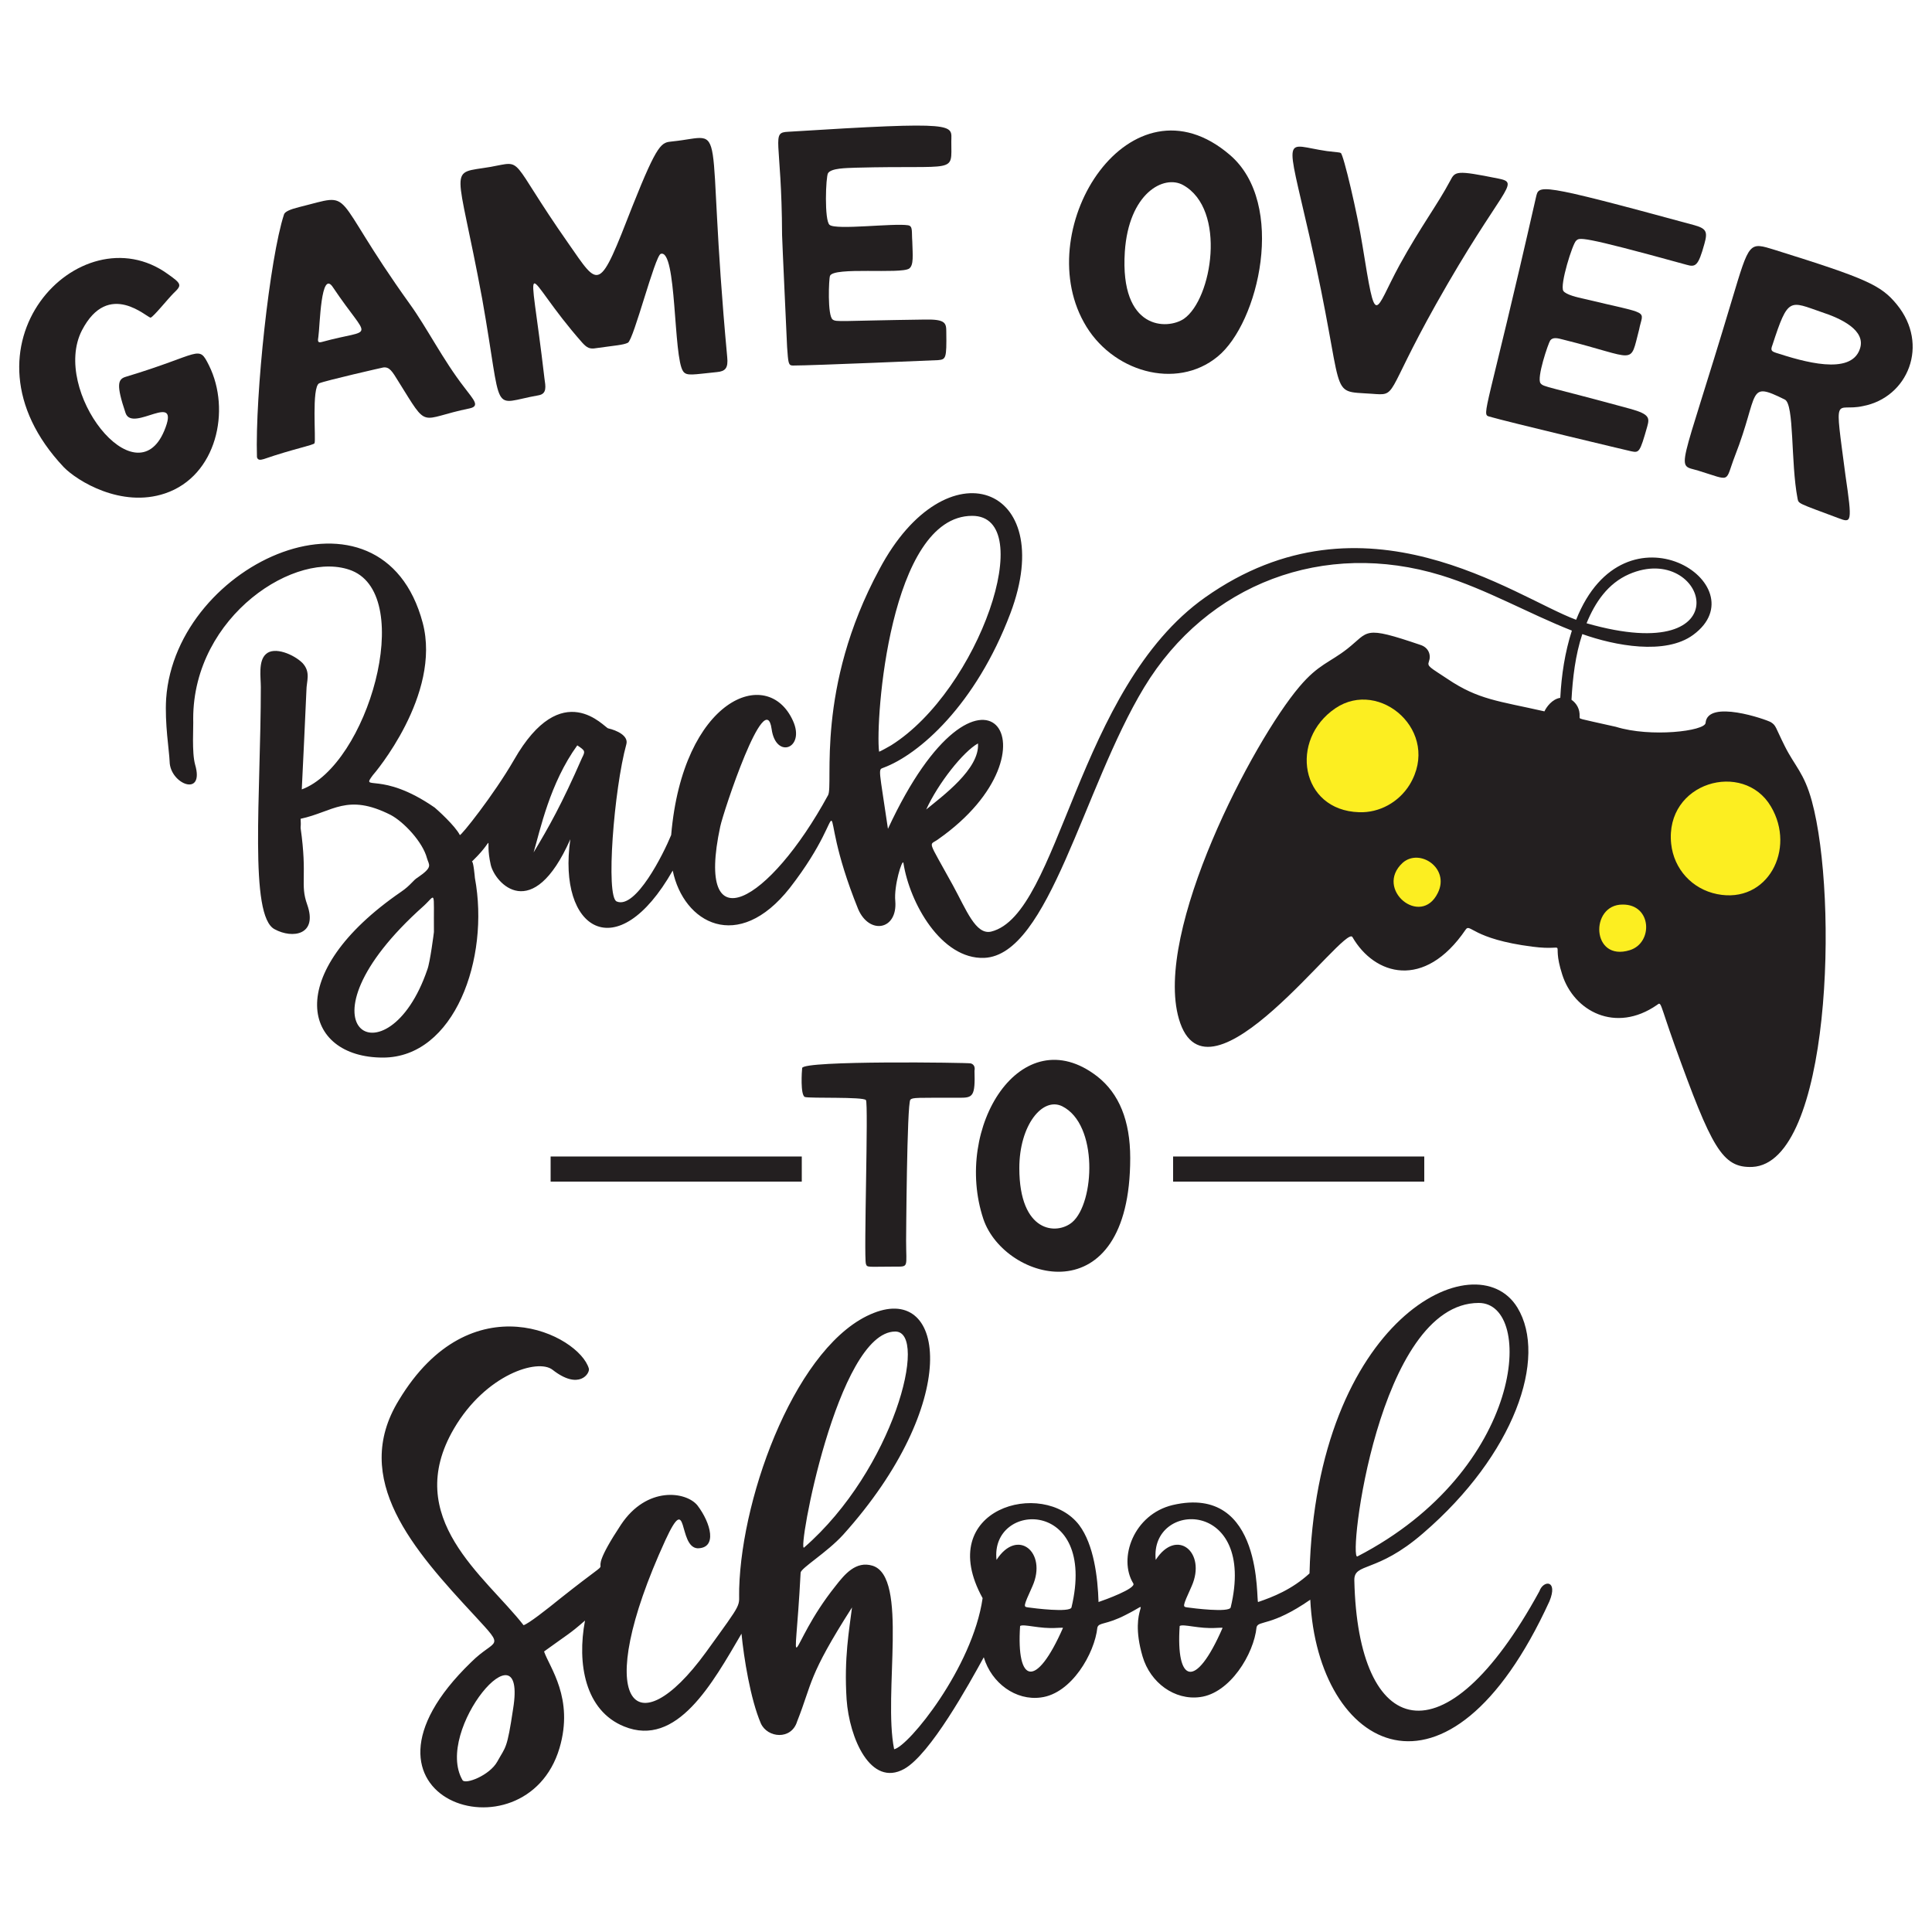 <?xml version="1.0" encoding="utf-8"?>
<!-- Generator: Adobe Illustrator 23.0.2, SVG Export Plug-In . SVG Version: 6.00 Build 0)  -->
<svg version="1.1" id="Layer_1" xmlns="http://www.w3.org/2000/svg" xmlns:xlink="http://www.w3.org/1999/xlink" x="0px" y="0px"
	 viewBox="0 0 500 500" style="enable-background:new 0 0 500 500;" xml:space="preserve">
<style type="text/css">
	.st0{fill:#231F20;}
	.st1{fill:#65C8D0;}
	.st2{fill:#FCEE21;}
</style>
<g>
	<path class="st0" d="M468.9,207.3c-2-7.3-4.4-9-7-14.2c-2.5-5-2.2-5.3-3.6-6.2c-1.2-0.7-16.4-6-16.9,0.2c-0.2,2.1-14.2,3.8-23.2,1
		c-10.6-2.4-9.3-1.9-9.4-2.7c0.1-1.9-0.8-3.4-2.1-4.3c0.3-5.6,1-11.6,2.8-17c8.4,3,21.5,5.5,28.7,0.2c17.4-12.8-17.7-35.7-30.3-3.9
		c-15.9-5.9-54.8-34.9-96-5.8c-33.4,23.6-37.6,82.1-55.4,86.5c-4,0.9-6.4-5.6-9.9-12c-6.8-12.4-6.2-10.1-3.8-11.9
		c33.1-23.2,11.1-54.7-13-2.7c-2.3-15.7-2.6-15.3-1.2-15.8c9.2-3.4,23.9-16.2,32.9-40c12.5-33.2-16.6-44-33.9-11.4
		c-16.7,30.9-11.8,55.8-13.3,58.5c-15.2,27.9-34.5,38.9-27.9,8.1c0.8-3.8,11.7-36.7,13.3-25.2c1.1,7.9,8.8,5,5.5-2.2
		c-6.6-14.5-28.5-5.6-31.5,29.6c-2,4.9-9.2,19.3-14.1,17.2c-2.9-1.2-0.7-29.1,2.5-40.7c0.6-2.2-2.5-3.6-4.7-4.1
		c-0.9-0.1-11.9-13.7-24.4,8.2c-5.2,9-13.8,19.8-14,19.4c-1.2-2.4-5.9-6.6-6.5-7.1c-14-9.7-19.3-4-16-8.4
		c0.3-0.3,17.8-20.8,12.9-39.4c-10.5-39.5-63.9-15.9-66.4,19.6c-0.4,6.4,0.8,13.5,0.9,16.3c0.1,5.8,9.1,9.4,6.6,0.8
		c-0.9-3.2-0.4-9.8-0.5-11.9c0-26.7,26.9-44,41.1-38.3c16.5,6.8,4,50.3-13,56.6c0.1-1.5,1.1-23.2,1.2-25.6c0-2.4,1.2-4.7-1-7.1
		c-2.2-2.2-7.3-4.4-9.5-2.3c-2,1.8-1.3,6-1.3,8.5c0,27.9-3.1,59.3,3.6,62.7c4.6,2.5,11.2,1.5,8.4-6.4c-1.9-5.3,0.1-7.1-1.7-19.8
		c0-1,0.1-0.2,0-2.4c8.4-1.8,12-6.7,23.3-1c3.4,1.8,8.3,7,9.4,11.2c0.5,1.8,1.7,2.2-2.4,5c-1.2,0.7-1.8,2-4.3,3.7
		c-31,21.3-25.4,42.9-4.7,42.9c18.5,0,27.7-25.6,23.8-46.5c0-0.1-0.4-4.6-0.8-4.2c0.1-0.1,0.7-0.7,0.6-0.6c5.8-5.7,2.6-6.1,4.3,1.4
		c1.1,4.8,10.8,15.5,20.6-6.6c-3.4,23.4,12.1,33.4,26.5,8.1c2.8,13.6,16.9,21.5,30.3,4.5c17.7-22.8,5.2-25.4,17.7,5.5
		c2.9,6.7,10.2,5.4,9.6-2.1c-0.4-4,1.8-11,2.1-9.9c1.6,10.4,9.8,25,20.9,24.6c16.8-0.7,25.6-43.9,41.4-70
		c16.3-26.9,46.6-38.3,76.9-29c11.7,3.6,22.4,9.8,33.8,14.3c-1.8,5.6-2.7,11.5-3,17.4c-2.1,0.3-3.6,2.4-4.1,3.5
		c-11.9-2.7-17.1-3-25.1-8.4c-4.5-3-5.3-3.2-4.8-4.5c0.6-1.6,0-3.6-2.2-4.3c-15-5.1-13.2-3.5-18.9,1c-4.6,3.6-7.5,4-12.4,9.8
		c-12,14.1-37.8,63.3-31.2,86c7.4,25.4,42.9-24.6,44.9-21.2c5.7,9.9,18.6,13.8,29.3-1.9c1.2-1.8,1.6,2.4,17.3,4.4
		c10.1,1.3,4.5-2.7,7.7,7.2c3,9.5,13.8,15.3,24.5,7.9c1.2-0.9,0.6-0.8,4.6,10.4c9.6,26.6,12.3,31.8,20.1,31.5
		C473.8,301,475.8,232.6,468.9,207.3z M421.6,148.6c20-8.7,30.2,24.5-11,12.7C412.8,155.9,416.1,151,421.6,148.6z M112.3,241.2
		c0,0.1-1,7.9-1.7,9.7c-10.3,30.2-36.2,15-1-16.4C112.9,231.5,112.2,229.9,112.3,241.2z M150.6,196.2c-5.2,11.9-8.6,17.9-12.5,24.4
		c1.7-5.8,4.2-17.9,11.3-27.7C151.5,194.3,151.5,194.4,150.6,196.2z M227.5,194.5c-1-8,2.7-61,24.1-61c17.2,0,1.8,45.1-21,59.4
		C230.4,193,227.5,194.7,227.5,194.5z M253.1,192.4c0.5,6.6-9.3,13.7-13.4,17.1C242.8,202.7,249.3,194.5,253.1,192.4z"/>
	<path class="st0" d="M42.7,127.7c13.4-4.5,17.1-21.6,11.4-33.1c-2.8-5.6-1.9-3-21.5,2.9c-2.1,0.6-2.6,2-0.1,9.4
		c1.8,5.2,14.5-6.2,10,4.6c-7.4,17.7-29.3-10.4-21.3-26c6.9-13.3,17-3.1,17.8-3.3c0.8-0.3,4.4-4.8,5.9-6.3c2.2-2.1,2.2-2.4-1.5-5
		c-22.6-16.3-56.4,18.7-26.9,50C20,124.5,31.4,131.5,42.7,127.7z"/>
	<path class="st0" d="M66.5,118.3c0.2,0.8,0.8,0.8,1.8,0.5c7.5-2.6,12.9-3.6,13.1-4.1c0.4-0.9-0.8-14.5,1.2-15.5
		c1.6-0.7,16.5-4.1,16.6-4.1c1.6-0.2,2.3,1,3.9,3.6c8,12.8,5.1,9.7,18.4,7c2.8-0.6,1.1-2.2-1.3-5.4c-5.6-7.2-9.7-15.5-14.2-21.7
		c-21.3-29.7-13.6-28.7-28.6-25c-2.4,0.6-3.7,1.2-3.9,1.9C69.8,66.8,66,102.2,66.5,118.3z M82.4,87.1c0.4-2.6,0.6-17.7,3.8-12.7
		c9.6,14.3,10.9,10.3-2.9,14.1C82.2,88.8,82.2,88.3,82.4,87.1z"/>
	<path class="st0" d="M124.8,77.4c5.5,31,1.9,27.1,14.6,24.9c2.2-0.4,1.8-2.3,1.5-4.4c-4.1-35.2-6.1-27.2,9.8-9.2
		c1.2,1.3,1.9,1.7,3.6,1.4c4.9-0.7,7-0.8,8.2-1.4c1.5-0.8,7-22.5,8.5-23c4.2-1.4,3.2,26.8,5.8,30.4c0.9,1.3,2.6,0.8,8.7,0.2
		c2.2-0.2,3-1,2.7-3.9c-5.9-63.6,0.7-57.3-14.2-55.8c-2.8,0.3-3.7,0.1-10.3,16.7c-8.8,22.6-8.5,21.3-16.6,9.7
		c-15.9-22.7-11.2-21.4-20.2-19.8C115.7,45.1,118.2,41.7,124.8,77.4z"/>
	<path class="st0" d="M202.4,60.8c0,1,1.3,28.9,1.3,29c0.3,4.1,0.3,4.8,1.5,4.8c5.2,0,37.5-1.4,37.6-1.4c2-0.2,2.2-0.4,2.1-7.3
		c0-2.3-0.2-3.3-5.5-3.2c-22.2,0.3-22.9,0.7-23.9,0c-1.4-1-1-10.6-0.7-11.3c0.9-2.4,18.3-0.4,20.5-1.9c1.2-0.9,0.9-3.4,0.8-7
		c-0.2-2.6,0.2-4-1.1-4.2c-3.7-0.6-18.6,1.3-20.3-0.1c-1.4-1.1-1-12.5-0.4-13.4c0.9-1.3,4.6-1.3,7.2-1.4c26.4-0.7,24.7,1.7,24.7-6.8
		c0-4.4,2.5-5.3-42.2-2.5C199.4,34.3,202.3,35.9,202.4,60.8z"/>
	<path class="st0" d="M280.5,83.4c7,12.8,23.9,17.7,34.6,8.9c10.7-8.7,17.9-39.6,3.2-52.2C292.7,18.1,266.7,58.6,280.5,83.4z
		 M291.1,65.2c1-15.2,10.1-20.1,15.1-17.3c11.3,6.3,7.5,29.5,0.2,34.6C302.1,85.4,289.8,85.5,291.1,65.2z"/>
	<path class="st0" d="M338.9,61.2c9.7,42.6,4.4,39.9,16,40.7c6.9,0.5,3.3,0.8,16.7-23.1c17.2-30.6,22.2-31.4,16.1-32.6
		c-10.9-2.2-11.1-1.9-12.4,0.6c-3.3,6.2-7.6,11.8-13.1,21.8c-6.7,12.3-6,17.1-9.6-5.1c-1.3-8.2-4.9-23.5-5.6-23.9
		c-0.4-0.2-0.3-0.1-3.6-0.5C332.2,37.5,332.6,33.6,338.9,61.2z"/>
	<path class="st0" d="M385.4,107.8c4.8,1.4,36.7,9,36.8,9c2,0.4,2.2,0.3,4.1-6.4c0.6-2.2,0.7-3.2-4.4-4.6
		c-21.6-5.9-22.4-5.6-23.2-6.6c-1.1-1.3,2-10.4,2.5-11.1c0.7-0.9,1.9-0.6,3.4-0.2c19.3,4.8,17.1,6.9,19.6-2.6c1-5.3,3.5-3.7-14.4-8
		c-1.4-0.3-4.5-1-5.2-2c-1-1.5,2.4-12.3,3.3-13c0.9-0.8,0.6-1.5,28.5,6.2c2.4,0.7,3.1,0.4,4.7-5.4c0.9-3.2,0.5-4-2.9-4.9
		c-40.8-11.1-39.9-10.4-40.7-7.1C384.8,107,383.3,107.2,385.4,107.8z"/>
	<path class="st0" d="M490.9,78.8c-4.1-5-7.8-6.7-31.5-14.1c-6.8-2.1-6.6-2.3-11.2,13c-13.8,46.1-14.6,42.3-8.7,44.1
		c8.8,2.7,6.8,3.2,9.5-3.8c6.4-16.4,3-19.5,12.9-14.6c2.5,1.2,1.5,16.2,3.3,25.6c0.3,1.4-0.1,1.1,10.6,5.1c3.4,1.3,3.6,1.2,1.8-11.1
		c-2.9-22.2-2.7-16.3,4.5-17.9C493.8,102.9,499.4,89.2,490.9,78.8z M481.3,90.4c-2.4,6.8-14.6,3.2-21.7,0.9c-1.2-0.4-1.4-0.7-0.9-2
		c4.1-12.6,4.4-11.4,12.8-8.5C476.4,82.4,483.1,85.5,481.3,90.4z"/>
	<path class="st0" d="M398.4,411.8c-24.7,45.2-47,37.9-47.9-2.8c-0.1-4.7,5.7-1.7,17.8-12.2c23.6-20.3,32.3-45.4,24.4-58.4
		c-10.7-17.5-52.1,2.9-53.8,68.8c-4.6,4.2-9.5,6.1-13.3,7.4c-0.6,0.2,1.6-30.6-22.1-25.1c-10.1,2.4-14.2,13.8-10.2,20.3
		c0.8,1.3-7.5,4.3-9,4.8c-0.2-6.4-1.2-14.8-5-19.9c-9.3-12.2-37.8-4.3-25,18.9c-2.6,18-19.2,38.4-22.9,39.1
		c-2.9-14.4,3.8-44.6-5.6-47.5c-4.3-1.3-7.2,2.2-9.6,5.3c-12.8,16-10.6,27.2-9-3.5c0.1-1.2,6.8-5.2,11-9.8
		c30.5-33.9,26.8-64.9,7.9-57.4c-19.6,7.7-34.1,46.4-34.8,71.3c-0.2,5.2,1.5,2.5-8.6,16.5c-18.4,25.3-29.8,13.1-10.5-29
		c6-13,3.2,1.7,8.3,2.1c5.2,0,3.5-6.5,0-11.1c-2.9-3.6-13.1-5.1-19.8,5c-12.1,18.3,3.2,4.1-15.6,19c-3.7,3-8.3,6.6-9.6,7
		c-9.9-12.7-31.6-27.7-18-50.9c8.2-14,21.7-18.2,25.5-15.2c6.9,5.4,9.7,0.9,9.4-0.3c-2.5-8.7-30.5-22.9-49.2,8.2
		c-12.5,20.4,3.8,38.7,19.7,55.8c8.1,8.8,5.4,5.6-1,12c-36.6,35.4,14.1,51.8,22.9,22.2c3.8-12.9-2.6-20.9-4-25
		c6.2-4.5,6.6-4.5,10.6-8c-2.1,11.1,0,23.3,10.1,27.4c13.7,5.6,22.9-11.2,30.4-24c0.6,6.2,2.3,16.9,5,23.2c1.7,3.8,7.9,4.4,9.4-0.5
		c4-10.1,2.7-11.5,14.2-29.5c-0.7,5.7-2.1,13.1-1.4,23.8c0.7,10,6.2,22.8,14.9,18c6.8-3.8,16.8-22,20.6-28.9
		c2,6.7,8.3,11.3,14.8,10.4c7.9-1,13.9-11.4,14.6-18.1c0.4-1.4,2.2-0.6,7.4-3.3c8-4,0.3-2.8,4.3,10.8c2,6.8,8.3,11.4,14.9,10.5
		c7.7-1,13.9-11.1,14.6-18.1c0.5-1.8,3.8-0.1,13.9-7.1c1.9,38.8,35.6,57.8,61.9,0.4C403.3,408.8,399.4,408.9,398.4,411.8z
		 M382.7,337.2c14.6,0,11.9,43.2-31.4,65.6C348.8,404.1,356.6,337.2,382.7,337.2z M231.7,344.6c8.7,0-0.4,35.7-23.6,55.9
		C206.2,402.2,216.7,344.6,231.7,344.6z M132.8,442.2c-1.6,10.7-1.9,9.7-4.1,13.7c-2,3.6-8.3,6-9,4.8
		C112.2,447.8,136.5,419.2,132.8,442.2z M275.1,421.3c-7,15.9-12.1,14.4-11.1-0.5c1-0.6,5,0.8,9.5,0.5
		C273.7,421.3,275.1,421.2,275.1,421.3z M277.3,416c-0.4,1.4-9.8,0.2-11.2,0c-1.2-0.2-1.4,0,1.1-5.5c3.9-8.8-3.9-15.2-9.3-6.8
		C256.2,388.5,284.1,387.5,277.3,416z M316.4,421.3c-7.1,16.3-12.1,14.1-11.1-0.5c1-0.6,5,0.8,9.5,0.5
		C315,421.3,316.4,421.2,316.4,421.3z M318.5,416c-0.4,1.4-9.8,0.2-11.2,0c-1.2-0.2-1.4,0,1.1-5.5c3.9-8.8-3.9-15.2-9.3-6.8
		C297.5,388.3,325.3,387.7,318.5,416z"/>
	<path class="st1" d="M464.9,203.5C464.9,203.5,464.9,203.5,464.9,203.5C465,203.6,465.1,203.6,464.9,203.5z"/>
	<path class="st0" d="M346.5,179.7C346.5,179.7,346.5,179.7,346.5,179.7C346.4,179.7,346.4,179.7,346.5,179.7z"/>
	<g>
		<path class="st0" d="M251.2,275.2c-0.8-0.2-43.3-0.8-43.6,1.2c-0.1,0.8-0.5,7,0.7,7.5c1.3,0.4,15.1-0.1,15.8,0.8
			c0.7,0.8-0.6,40.6,0,42.4c0.3,1,0.5,0.7,7.4,0.7c3.8,0,3,0.3,3-6.7c0-0.2,0.2-35.5,1.1-36.5c0.6-0.6,1.6-0.5,12.8-0.5
			c3.4,0,4-0.4,3.8-7C252.4,276.1,252,275.4,251.2,275.2z"/>
		<path class="st0" d="M284,278.6c-19.7-15.3-37.4,13.2-29.5,36.9c5.5,16.2,38,25.2,38-15.8C292.5,290,289.6,283,284,278.6z
			 M277.5,316.3c-4,3.4-13.7,2.8-13.7-14c0-11.1,6-18.5,11.1-16C284.3,291,283.3,311.3,277.5,316.3z"/>
		<rect x="142.5" y="299.3" class="st0" width="65" height="6.5"/>
		<rect x="303.6" y="299.3" class="st0" width="65" height="6.5"/>
	</g>
</g>
<path class="st2" d="M372.1,231.1c-4.4,9-16.5-1-9.1-7.8C367.4,219.4,375.3,224.7,372.1,231.1z"/>
<path class="st2" d="M421.8,245.9c-10,3.1-10.4-11.8-1.9-11.8C427.5,234,427.9,244,421.8,245.9z"/>
<g>
	<path class="st2" d="M345.6,183.3c-12,8.1-9.1,26.4,6.1,26.9c5.3,0.2,10.3-2.6,13.1-7.1C373.1,189.4,357.1,175.5,345.6,183.3z"/>
	<path class="st2" d="M458.3,208.7c-7.1-12-27.5-6.3-25.8,9.7c0.7,6.5,5.4,11.7,11.9,13C457.4,234,464.9,219.8,458.3,208.7z"/>
</g>
</svg>
